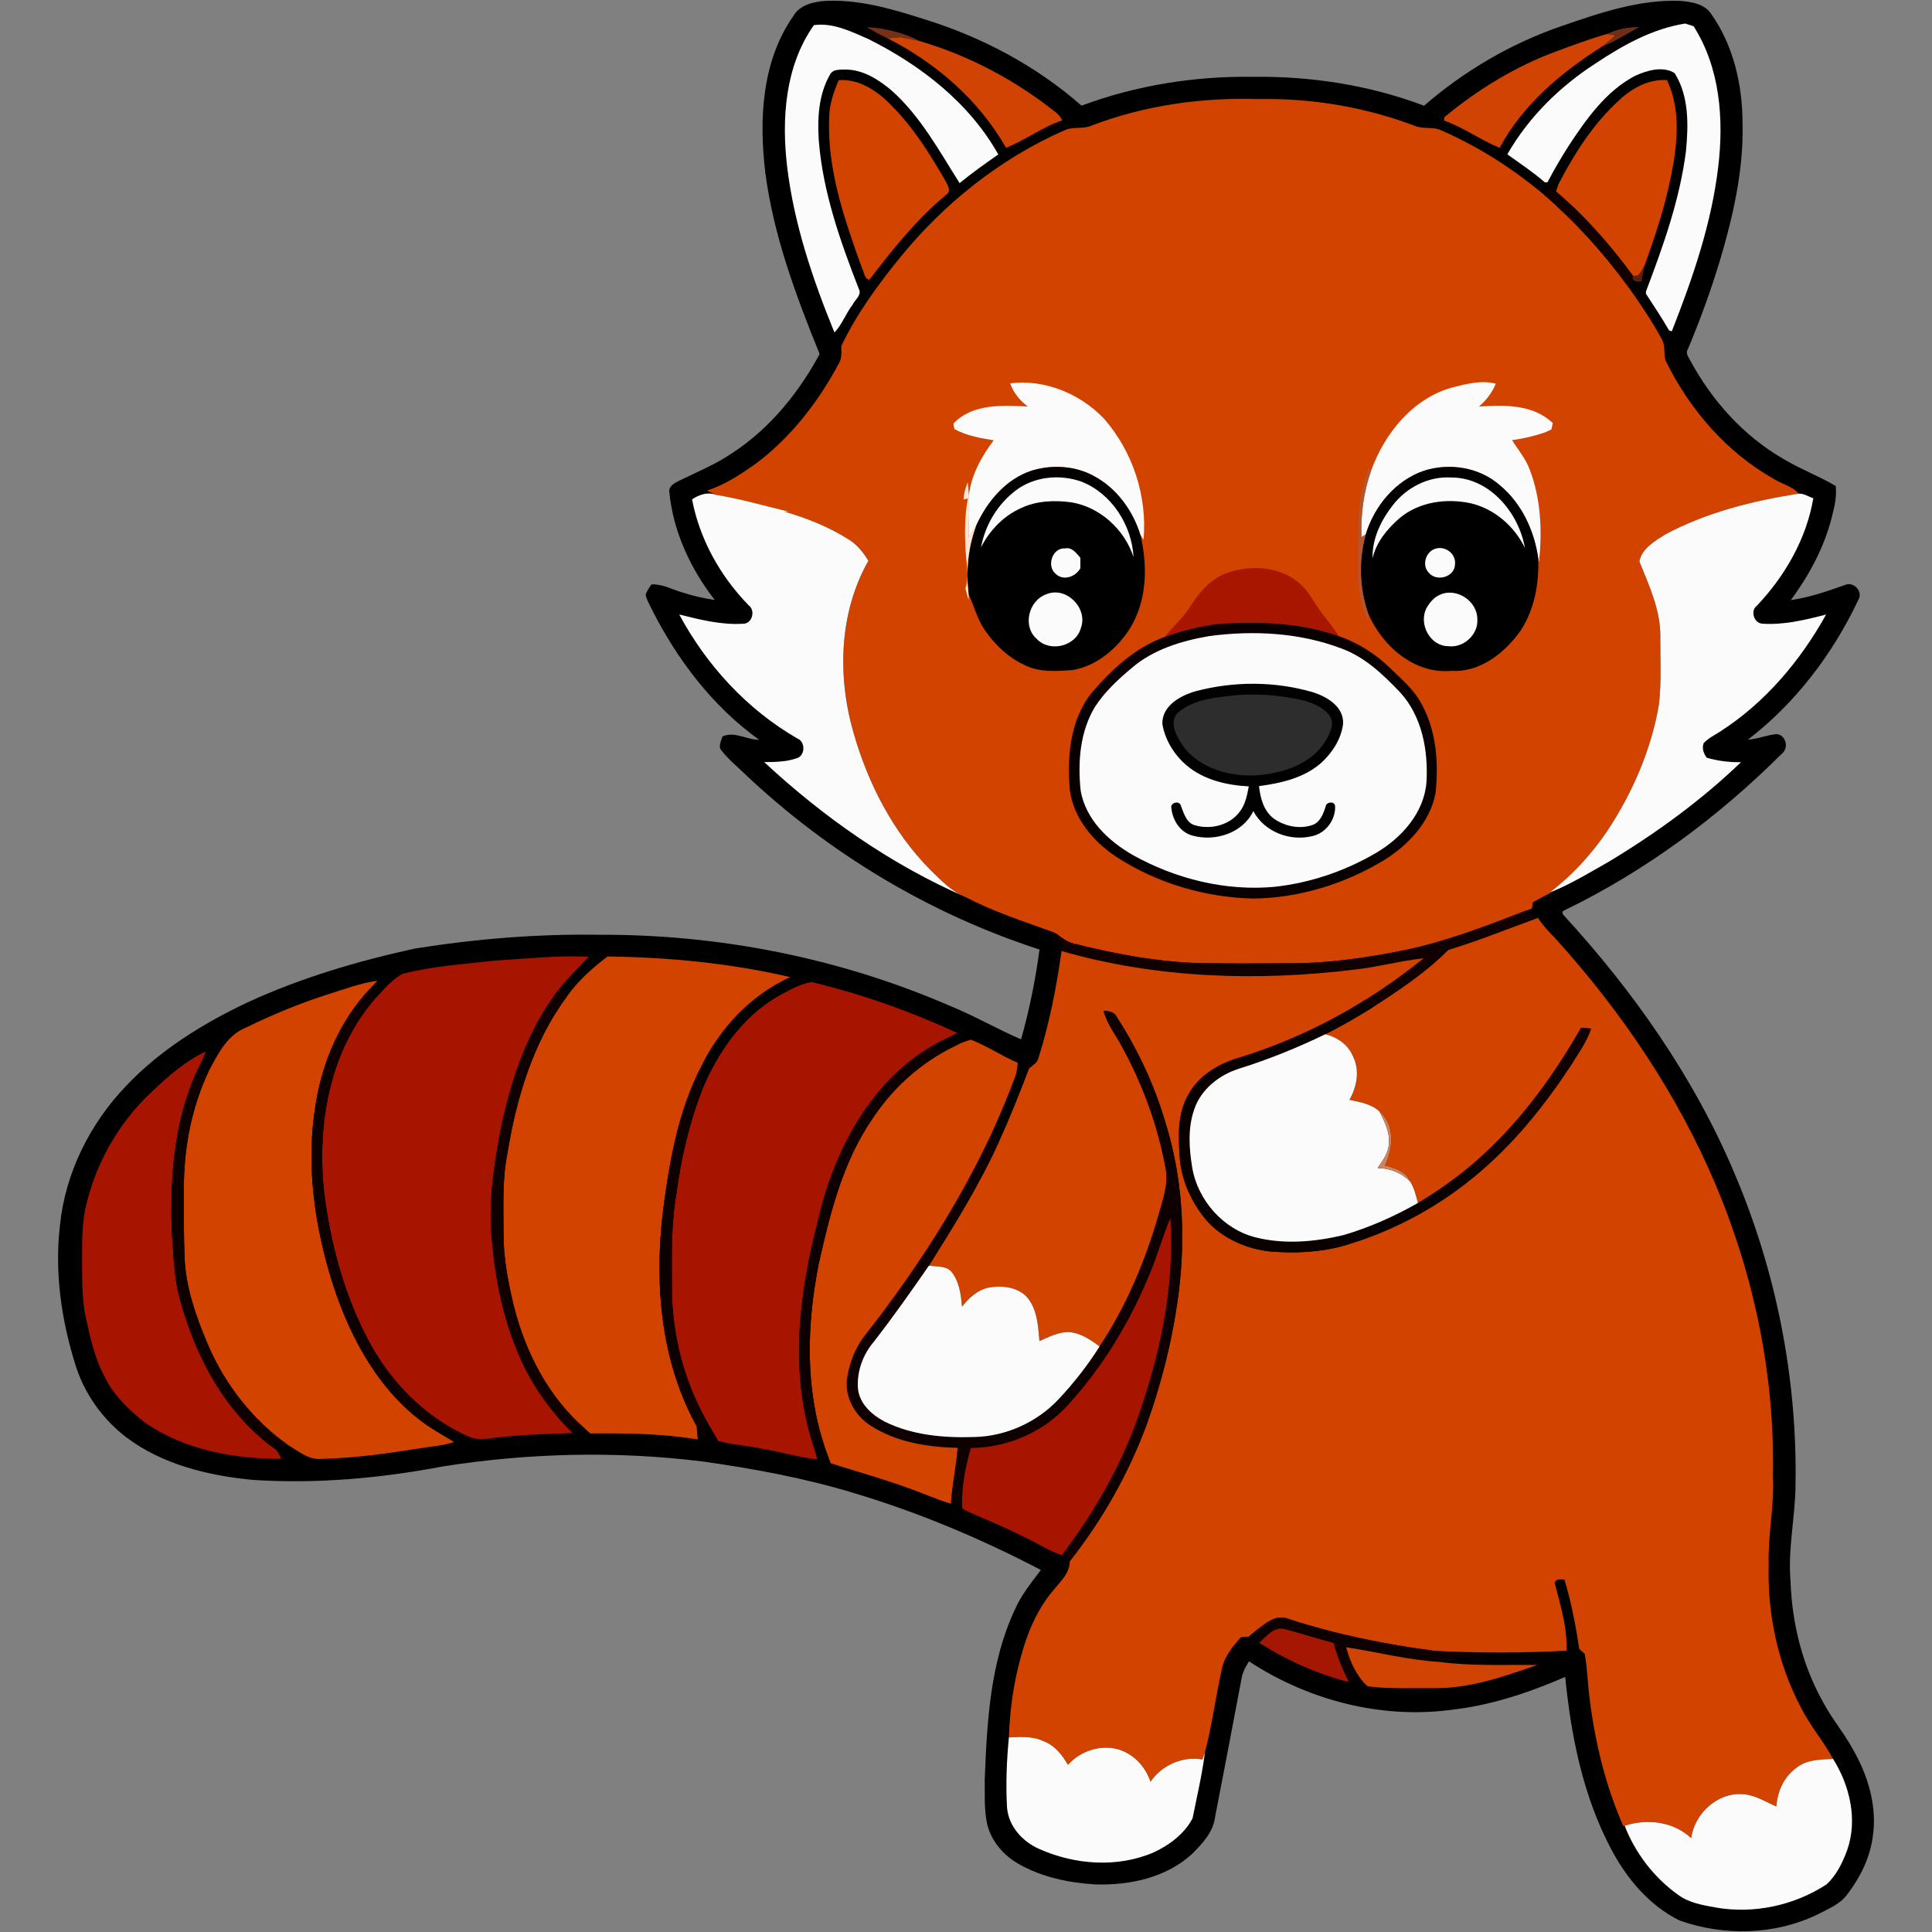 <?xml version="1.0" encoding="UTF-8"?>
<!DOCTYPE svg PUBLIC "-//W3C//DTD SVG 1.1//EN" "http://www.w3.org/Graphics/SVG/1.1/DTD/svg11.dtd">
<svg version="1.1" xmlns="http://www.w3.org/2000/svg" xmlns:xlink="http://www.w3.org/1999/xlink" x="0" y="0" width="500" height="500" viewBox="0, 0, 500, 500">
  <rect x="0" y="0" width="500" height="500" fill="#808080" stroke="none"/>
  <g id="Layer_1">
    <path d="M205.28,4.207 C206.948,1.227 210.578,0.443 213.716,0.228 C222.395,-0.171 230.86,2.311 239.04,4.921 C253.993,9.527 268.114,16.994 279.895,27.342 C294.037,22.079 309.162,19.669 324.238,19.882 C339.292,19.683 354.432,22.022 368.538,27.363 C379.028,18.278 391.237,11.132 404.387,6.661 C414.157,3.287 424.277,-0.143 434.746,0.221 C437.698,0.457 441.192,0.97 442.918,3.702 C448.659,11.86 450.948,22.022 450.97,31.884 C451.269,43.986 448.531,55.925 445.107,67.456 C442.754,75.222 439.973,82.86 436.835,90.347 C436.093,91.395 437.042,92.459 437.484,93.393 C443.061,103.662 451.134,112.704 461.282,118.616 C465.717,121.319 470.617,123.137 475.088,125.783 C475.309,128.037 474.974,130.29 474.403,132.465 C472.556,140.802 468.506,148.49 463.449,155.314 C468.306,154.616 472.948,153.004 477.548,151.363 C479.745,150.437 482.184,153.104 480.978,155.165 C474.346,169.206 464.718,181.936 452.361,191.421 C454.913,191.271 457.295,190.172 459.848,189.987 C462.323,190.308 463.008,193.724 461.04,195.151 C444.686,211.453 425.846,225.395 405.051,235.507 C404.316,235.764 404.167,236.185 404.594,236.769 C422.765,256.53 438.454,278.895 448.909,303.711 C459.685,329.049 465.133,356.654 464.684,384.174 C464.634,392.519 462.665,400.783 463.385,409.149 C463.749,420.009 466.43,430.879 471.75,440.398 C474.104,444.87 477.442,448.742 479.816,453.214 C483.61,459.975 485.885,467.904 484.622,475.677 C483.838,481.019 481.363,485.982 478.097,490.233 C476.236,492.829 473.134,494.005 470.41,495.445 C459.328,500.809 446.156,501.122 434.632,497 C426.879,493.17 421.068,486.261 417.06,478.73 C409.721,464.959 406.591,449.398 405.079,433.988 C395.616,438.088 385.71,441.396 375.42,442.524 C357.22,444.892 338.508,439.971 323.239,429.959 C322.327,431.398 321.513,432.932 321.264,434.651 C319.039,446.574 316.729,458.484 314.432,470.393 C313.933,474.216 311.145,477.153 308.535,479.764 C301.86,485.94 292.375,487.958 283.51,487.686 C276.685,487.273 269.747,485.861 263.756,482.46 C259.706,480.227 256.426,476.397 255.42,471.819 C254.664,468.089 254.893,464.267 254.849,460.488 C255.434,445.633 256.24,430.236 262.652,416.551 C264.306,412.771 266.916,409.576 269.376,406.303 C253.993,398.273 237.934,391.492 221.303,386.499 C208.417,382.549 195.131,380.103 181.803,378.227 C159.531,375.46 136.854,376.024 114.697,379.496 C98.465,382.585 81.878,384.082 65.369,382.991 C53.851,381.879 42.042,379.033 32.657,371.959 C26.609,367.309 21.959,360.863 19.635,353.589 C15.927,341.893 14.087,329.47 15.506,317.233 C16.84,303.661 23.25,290.825 32.643,281.026 C41.428,271.734 52.476,264.91 63.971,259.461 C77.806,253.072 92.51,248.735 107.373,245.484 C123.169,242.974 139.164,241.661 155.16,241.918 C186.168,241.797 217.21,247.923 245.685,260.246 C252.025,262.806 258.008,266.293 264.249,268.981 C266.395,261.358 267.986,253.577 269.02,245.734 C240.622,236.54 214.428,220.809 192.764,200.299 C190.724,198.331 188.507,196.512 186.752,194.281 C185.767,193.182 186.637,191.749 186.987,190.587 C190.147,189.167 193.234,191.485 196.458,191.449 C184.406,182.813 175.214,170.675 168.595,157.51 C168.04,156.356 167.383,155.243 167.09,153.995 C167.298,152.961 168.06,152.141 168.581,151.25 C171.369,151.092 173.837,152.505 176.44,153.275 C179.221,154.173 182.073,154.858 184.976,155.271 C178.715,147.213 174.208,137.572 173.224,127.345 C173.009,125.79 174.536,125.041 175.691,124.45 C180.441,122.125 185.376,120.106 189.74,117.09 C199.317,110.786 206.705,101.643 212.125,91.631 C205.957,76.456 200.159,60.909 198.048,44.572 C196.422,30.879 197.128,15.895 205.28,4.207 z" fill="#010000"/>
    <path d="M412.938,16.41 C419.998,11.71 427.65,7.424 436.137,6.09 C436.849,6.326 437.57,6.554 438.304,6.789 C445.143,17.529 446.163,30.829 444.672,43.195 C442.932,57.914 438.062,72.027 432.656,85.755 C432.471,85.684 432.1,85.54 431.922,85.47 C430.074,82.232 427.992,79.144 425.967,76.027 L425.981,75.414 C430.445,63.64 434.738,51.645 436.329,39.094 C436.963,32.333 437.149,24.91 433.405,18.941 C430.395,17.001 426.266,18.214 423.193,19.605 C415.776,23.476 410.749,30.515 406.242,37.326 C404.181,40.513 402.255,43.794 400.501,47.16 C400.337,47.174 400.002,47.196 399.831,47.21 C396.771,44.542 393.377,42.311 390.096,39.936 C395.602,30.323 403.668,22.393 412.938,16.41 z" fill="#FBFBFB"/>
    <path d="M210.635,6.504 C215.62,5.805 220.327,8.186 224.769,10.12 C238.283,16.88 250.863,26.607 258.358,39.972 C254.957,42.353 251.562,44.756 248.346,47.388 C243.055,39.037 238.226,30.08 230.731,23.412 C227.351,20.559 223.272,17.957 218.693,18 C217.303,18.064 215.506,17.85 214.785,19.347 C211.862,24.432 211.526,30.515 211.89,36.242 C212.931,49.605 217.431,62.379 222.266,74.78 C223.107,76.363 221.267,77.54 220.662,78.845 C218.9,81.12 217.938,83.972 215.955,86.055 C210.335,72.305 205.515,58.064 203.725,43.259 C202.241,30.75 203.147,17.115 210.635,6.504 z" fill="#FBFBFB"/>
    <path d="M224.298,7.024 C229.084,7.288 233.905,8.472 238.169,10.676 C236.436,10.291 234.703,9.941 232.971,9.606 C231.872,9.734 230.774,9.863 229.669,9.898 C227.8,9.092 226.067,8.016 224.298,7.024 z" fill="#763018"/>
    <path d="M415.911,8.8 C418.493,7.474 421.395,7.039 424.269,6.989 C421.104,8.665 418.116,10.74 414.735,11.966 C415.891,11.061 417.017,10.105 418.137,9.142 C417.58,9.056 416.468,8.886 415.911,8.8 z" fill="#6E2E17"/>
    <path d="M403.04,13.193 C407.29,11.624 411.54,10.012 415.911,8.8 C416.468,8.886 417.58,9.056 418.137,9.142 C417.017,10.105 415.891,11.061 414.735,11.966 C404.123,18.669 394.125,27.028 388.106,38.252 C383.157,36.249 378.785,32.983 373.722,31.2 C373.736,30.986 373.772,30.551 373.786,30.33 C382.53,23.099 392.357,17.073 403.04,13.193 z" fill="#D14302"/>
    <path d="M229.669,9.898 C230.774,9.863 231.872,9.734 232.971,9.606 C234.703,9.941 236.436,10.291 238.169,10.676 C251.02,14.462 263.029,20.91 273.484,29.274 C274.119,29.759 274.51,30.473 274.931,31.143 C269.761,32.854 265.39,36.27 260.355,38.246 C253.373,25.923 242.213,16.266 229.669,9.898 z" fill="#D14302"/>
    <path d="M214.6,30.444 C214.628,27.056 215.727,23.812 217.068,20.738 C222.366,20.375 227.03,23.526 230.567,27.156 C236.415,32.947 240.758,40.014 244.851,47.096 C245.336,48.044 246.17,49.535 244.973,50.319 C237.285,56.673 231.038,64.524 224.991,72.397 C223.7,72.213 223.692,70.537 223.151,69.603 C218.651,57.029 214.008,43.993 214.6,30.444 z" fill="#D24300"/>
    <path d="M419.314,25.68 C422.594,22.664 426.83,20.431 431.409,20.724 C435.081,28.39 434.104,37.298 432.499,45.37 C430.944,53.364 428.349,61.102 425.604,68.753 C424.883,69.902 424.37,71.763 422.658,71.449 C416.817,63.462 410.257,55.939 402.683,49.549 C402.818,49.121 403.104,48.258 403.239,47.831 C407.432,39.722 412.453,31.82 419.314,25.68 z" fill="#D24300"/>
    <path d="M282.64,32.441 C296.326,27.242 311.059,25.174 325.657,25.644 C339.477,25.352 353.363,27.719 366.292,32.619 C368.467,33.489 370.956,32.69 373.088,33.782 C382.658,37.96 391.544,43.652 399.545,50.355 C407.739,57.436 415.041,65.494 421.403,74.252 C424.419,78.524 427.4,82.852 429.896,87.46 C431.03,89.17 430.589,91.282 430.994,93.193 C437.192,105.943 446.927,117.226 459.413,124.143 C461.431,125.363 463.92,125.897 465.51,127.751 C453.551,129.613 441.571,132.601 430.859,138.37 C428.214,140.046 424.883,142.008 424.263,145.287 C426.744,151.471 429.703,157.732 429.689,164.556 C429.639,170.49 430.039,176.466 429.318,182.378 C427.322,194.059 422.494,205.155 415.983,215.018 C411.918,221.023 406.969,226.443 401.214,230.864 L402.105,230.572 C400.337,231.613 398.483,232.497 396.693,233.495 C396.636,233.902 396.508,234.722 396.45,235.129 C396.087,235.257 395.352,235.514 394.989,235.642 C384.085,239.885 373.088,244.114 361.549,246.289 C352.321,248.072 342.951,249.348 333.537,249.306 C326.142,249.334 318.754,249.392 311.365,249.278 C300.07,249.049 288.888,246.967 277.955,244.214 C276.186,243.844 274.782,242.695 273.391,241.639 C273.056,241.49 272.393,241.198 272.065,241.055 C264.556,238.345 256.911,235.849 249.822,232.134 C246.206,230.693 243.518,227.798 240.786,225.145 C231.152,215.411 224.705,202.888 220.94,189.801 C216.683,175.161 217.089,158.616 224.741,145.137 C223.407,142.92 221.738,140.852 219.492,139.511 C214.408,136.316 208.766,134.077 203.019,132.401 C203.425,132.409 203.839,132.429 204.252,132.444 C197.92,130.904 191.644,129.1 185.204,128.037 C184.434,127.716 183.707,127.316 182.973,126.945 C187.415,125.526 191.366,122.966 195.153,120.314 C204.374,113.56 211.534,104.368 216.925,94.363 C217.923,92.943 217.745,91.175 217.731,89.541 C221.674,81.305 227.087,73.846 232.828,66.771 C244.245,52.715 258.793,41.07 275.41,33.746 C277.685,32.648 280.351,33.539 282.64,32.441 z" fill="#D24300"/>
    <path d="M399.545,50.355 C400.658,49.356 401.848,48.429 403.239,47.831 C403.104,48.258 402.818,49.121 402.683,49.549 C410.256,55.939 416.817,63.462 422.658,71.449 L422.501,71.848 C422.152,72.662 421.766,73.453 421.403,74.252 C415.041,65.494 407.739,57.436 399.545,50.355 z" fill="#110000"/>
    <path d="M422.658,71.449 C424.369,71.763 424.883,69.902 425.604,68.753 C425.332,70.108 425.069,71.471 424.819,72.84 C423.87,72.84 422.665,73.147 422.501,71.848 L422.658,71.449 z" fill="#57200F"/>
    <path d="M261.439,99.218 C270.296,98.064 279.503,101.879 285.636,108.268 C293.137,116.762 296.953,128.372 295.947,139.661 L295.106,138.356 C293.131,132.052 288.93,126.268 283.019,123.159 C278.19,120.527 272.3,120.214 267.087,121.776 C260.383,123.929 255.527,129.727 252.668,135.953 C252.047,137.043 251.363,138.092 250.685,139.148 C250.728,135.496 250.906,131.845 250.749,128.194 C251.363,122.902 254.001,118.138 257.168,113.952 C253.694,113.361 250.114,112.776 246.998,111.036 C246.934,110.679 246.813,109.966 246.755,109.603 C251.718,104.403 259.428,104.895 266.01,105.202 C263.949,103.683 262.281,101.658 261.439,99.218 z" fill="#FBFBFB"/>
    <path d="M375.492,100.367 C379.235,99.426 383.257,98.292 387.094,99.298 C386.188,101.622 384.634,103.583 382.766,105.209 C389.319,104.782 396.757,104.603 401.856,109.495 C401.77,109.902 401.606,110.715 401.521,111.121 C401.092,111.321 400.23,111.72 399.802,111.92 C397.042,112.847 394.203,113.524 391.323,113.91 C392.863,116.412 394.846,118.666 395.858,121.461 C398.811,129.057 399.132,137.414 398.304,145.438 C398.254,145.187 398.148,144.702 398.09,144.453 C397.049,137.272 393.818,130.29 388.164,125.598 C382.915,120.941 375.163,119.715 368.559,121.818 C361.185,124.314 355.687,130.96 353.462,138.284 L352.343,139.012 C352.136,133.136 352.906,127.217 354.889,121.676 C358.362,112.169 365.478,103.327 375.492,100.367 z" fill="#FBFBFB"/>
    <path d="M267.087,121.776 C272.3,120.214 278.19,120.527 283.019,123.159 C288.93,126.268 293.131,132.052 295.106,138.356 C297.074,146.414 296.867,155.528 292.361,162.745 C288.994,167.929 283.824,172.344 277.599,173.407 C273.462,173.728 269.034,174.027 265.197,172.137 C261.025,170.219 257.573,166.953 254.971,163.209 C252.917,160.363 252.139,156.897 250.67,153.76 C249.964,147.748 250.513,141.637 252.668,135.953 C255.527,129.727 260.383,123.929 267.087,121.776 z" fill="#000000"/>
    <path d="M368.559,121.818 C375.163,119.715 382.915,120.941 388.164,125.598 C393.818,130.29 397.049,137.272 398.09,144.453 C398.326,150.928 397.156,157.668 393.562,163.159 C389.454,168.957 383.079,174.07 375.584,173.621 C365.921,174.491 357.556,167.039 354.011,158.595 C351.808,152.056 351.601,144.924 353.462,138.284 C355.687,130.96 361.185,124.315 368.559,121.818 z" fill="#000000"/>
    <path d="M354.105,121.369 L354.889,121.676 C352.906,127.217 352.136,133.136 352.343,139.012 L353.462,138.284 C351.601,144.924 351.808,152.056 354.011,158.595 C354.004,159.051 353.983,159.964 353.976,160.421 C350.325,153.032 351.85,144.638 351.594,136.73 C351.437,131.509 352.285,126.268 354.105,121.369 z" fill="#B15631"/>
    <path d="M262.987,126.846 C267.771,123.281 274.354,122.674 279.902,124.656 C287.718,127.737 292.91,135.917 293.359,144.175 C291.02,137.043 284.723,131.232 277.25,129.998 C272.87,129.413 268.214,129.585 264.17,131.531 C259.67,133.542 256.098,137.286 253.894,141.651 C254.943,135.824 258.244,130.405 262.987,126.846 z" fill="#FBFBFB"/>
    <path d="M360.401,130.825 C363.924,126.204 369.657,123.209 375.534,123.58 C385.425,123.508 393.049,132.637 394.646,141.8 C391.922,136.188 386.773,131.695 380.647,130.254 C374.336,128.885 367.254,129.855 362.198,134.105 C359.032,136.865 356.158,140.31 355.224,144.503 C355.059,139.483 357.378,134.712 360.401,130.825 z" fill="#FBFBFB"/>
    <path d="M249.365,129.292 C249.415,127.723 249.872,126.233 250.449,124.792 C250.578,125.919 250.656,127.06 250.749,128.194 C250.906,131.845 250.728,135.496 250.685,139.148 C251.363,138.092 252.047,137.043 252.668,135.953 C250.513,141.637 249.964,147.748 250.67,153.76 C250.67,154.145 250.678,154.901 250.678,155.279 C250.379,154.266 250.072,153.267 249.858,152.241 C250.884,149.274 250.128,146.137 249.936,143.105 C249.651,138.406 249.593,133.656 250.478,129.014 L249.365,129.292 z" fill="#FFE7D4"/>
    <path d="M430.859,138.37 C441.571,132.601 453.551,129.613 465.51,127.751 C466.858,127.68 468.042,128.55 469.29,128.95 C467.493,139.454 461.98,149.032 454.72,156.719 C452.916,158.031 453.879,161.19 456.019,161.405 C461.645,161.797 467.193,160.435 472.599,159.037 C465.967,170.989 456.86,181.779 445.315,189.232 C443.824,190.222 442.155,190.992 440.914,192.305 C440.394,193.653 440.886,195.022 441.727,196.113 C444.602,196.933 447.575,197.304 450.571,197.254 C440.237,207.181 428.563,215.66 416.304,223.041 C411.647,225.686 407.04,228.476 402.105,230.572 L401.214,230.864 C406.969,226.443 411.918,221.023 415.983,215.018 C422.494,205.155 427.322,194.059 429.318,182.378 C430.039,176.466 429.639,170.49 429.689,164.557 C429.703,157.732 426.744,151.471 424.263,145.287 C424.883,142.008 428.214,140.046 430.859,138.37 z" fill="#FBFBFB"/>
    <path d="M179.1,129.228 C180.911,128.037 183.043,127.252 185.204,128.037 C191.644,129.1 197.92,130.904 204.252,132.444 C203.839,132.429 203.425,132.409 203.019,132.401 C208.766,134.077 214.408,136.316 219.492,139.511 C221.738,140.852 223.407,142.92 224.741,145.137 C217.089,158.616 216.683,175.161 220.94,189.801 C224.705,202.888 231.152,215.411 240.786,225.145 C243.518,227.798 246.206,230.693 249.822,232.134 C230.617,223.762 213.109,211.495 197.777,197.233 C200.736,197.19 203.803,197.197 206.599,196.077 C208.431,195.101 208.346,191.877 206.349,191.121 C193.363,183.633 182.851,172.194 175.791,159.03 C181.183,160.37 186.681,161.775 192.293,161.426 C194.661,161.469 195.602,157.996 193.748,156.655 C186.417,149.11 181.075,139.604 179.1,129.228 z" fill="#FBFBFB"/>
    <path d="M273.199,148.497 C270.766,146.458 272.364,141.686 275.652,141.928 C277.47,141.543 278.547,143.191 279.595,144.347 C279.595,145.017 279.595,146.372 279.595,147.049 C278.383,149.282 275.174,150.437 273.199,148.497 z" fill="#FBFBFB"/>
    <path d="M370.906,142.235 C373.523,140.895 376.853,143.041 376.561,145.993 C376.54,149.374 371.74,150.679 369.736,148.19 C368.06,146.408 368.809,143.333 370.906,142.235 z" fill="#FBFBFB"/>
    <path d="M317.356,148.34 C323.382,146.137 330.834,146.472 335.955,150.665 C338.686,152.79 340.091,156.049 342.137,158.751 C343.614,160.691 345.218,162.545 346.48,164.635 C336.525,161.134 325.849,160.749 315.416,161.461 C310.645,162.018 305.953,163.216 301.431,164.828 C303.578,162.146 306.224,159.879 308.05,156.941 C310.31,153.325 313.255,149.88 317.356,148.34 z" fill="#A81600"/>
    <path d="M270.802,153.788 C275.915,151.641 281.592,157.368 279.759,162.445 C278.533,167.217 271.794,168.949 268.378,165.412 C264.526,162.16 266.167,155.407 270.802,153.788 z" fill="#FBFBFB"/>
    <path d="M372.746,153.881 C377.017,151.998 382.359,155.606 382.331,160.228 C382.644,164.235 378.721,167.766 374.785,167.231 C370.1,167.209 367.133,161.555 369.116,157.482 C369.95,155.977 371.12,154.551 372.746,153.881 z" fill="#FBFBFB"/>
    <path d="M315.416,161.461 C325.849,160.749 336.525,161.134 346.48,164.635 C351.365,166.311 355.823,169.121 359.545,172.694 C362.576,175.646 365.943,178.42 367.925,182.242 C371.754,189.202 372.339,197.432 371.526,205.191 C370.128,212.736 364.473,218.713 358.14,222.642 C347.957,228.775 336.183,232.433 324.266,232.547 C311.836,232.234 299.413,228.582 288.973,221.8 C282.969,217.835 277.827,211.788 276.864,204.449 C276.144,195.77 276.914,186.215 282.612,179.198 C287.775,173.171 293.858,167.573 301.431,164.828 C305.953,163.216 310.645,162.018 315.416,161.461 z" fill="#080000"/>
    <path d="M312.956,164.614 C324.373,163.095 336.326,163.708 347.172,167.83 C353.213,170.034 357.976,174.584 362.327,179.154 C368.039,185.373 369.651,194.245 369.172,202.431 C368.545,210.376 362.768,216.787 356.179,220.702 C348.17,225.401 339.171,228.482 329.928,229.502 C317.206,230.685 304.277,227.484 293.173,221.28 C286.827,217.657 280.922,212.038 279.659,204.535 C278.911,197.197 279.481,189.316 283.411,182.884 C285.899,179.048 289.287,175.903 292.767,172.978 C298.379,168.087 305.753,165.855 312.956,164.614 z" fill="#FBFBFB"/>
    <path d="M309.369,178.905 C319.289,176.266 329.964,176.273 339.827,179.162 C343.5,180.338 347.893,182.962 347.579,187.406 C347.101,191.228 344.855,194.708 342.073,197.304 C337.637,201.312 331.59,202.681 325.828,203.444 C326.17,206.51 327.026,209.841 329.601,211.809 C332.403,213.813 336.233,214.654 339.535,213.549 C341.638,212.886 342.423,210.703 343.051,208.814 C343.136,207.459 345.596,207.188 345.532,208.807 C345.582,212.201 343.171,215.503 339.841,216.331 C334.001,217.878 327.233,215.361 324.359,209.905 C321.642,215.638 314.411,217.885 308.585,216.245 C305.233,215.339 303.243,211.895 303.107,208.593 C303.636,207.452 305.396,207.295 305.675,208.693 C306.438,210.597 307.051,213.036 309.341,213.599 C313.284,214.754 318.112,213.585 320.701,210.248 C322.277,208.358 322.734,205.862 323.189,203.515 C317.499,203.23 311.551,201.847 307.101,198.095 C303.899,195.379 301.531,191.541 300.818,187.384 C300.676,182.685 305.44,180.039 309.369,178.905 z" fill="#010101"/>
    <path d="M320.223,179.889 C325.943,179.454 331.712,179.975 337.296,181.28 C339.998,182 342.929,183.205 344.42,185.73 C345.368,188.033 343.849,190.415 342.68,192.341 C338.771,198.053 331.555,200.25 324.959,200.663 C317.456,201.048 308.87,198.36 305.126,191.371 C303.863,189.331 302.844,186.314 304.897,184.411 C309.084,180.795 314.975,180.488 320.223,179.889 z" fill="#2D2D2D"/>
    <path d="M361.549,246.289 C373.088,244.114 384.085,239.885 394.988,235.642 C395.993,236.27 397.013,236.919 398.019,237.568 C390.303,240.342 382.701,243.473 374.835,245.84 C368.966,251.759 361.934,256.387 354.967,260.895 C354.439,260.174 353.897,259.447 353.377,258.734 C358.611,255.467 363.624,251.859 368.445,248.015 C362.462,248.621 356.636,250.262 350.653,250.918 C325.364,254.02 299.314,253.207 274.725,246.125 L274.225,245.983 C274.482,245.69 274.989,245.113 275.245,244.82 C274.083,243.644 273.013,242.395 272.065,241.055 C272.393,241.198 273.056,241.49 273.391,241.639 C274.782,242.695 276.186,243.844 277.955,244.214 C288.888,246.967 300.07,249.049 311.365,249.278 C318.753,249.392 326.142,249.334 333.537,249.306 C342.95,249.348 352.321,248.073 361.549,246.289 z" fill="#100000"/>
    <path d="M374.835,245.84 C382.701,243.473 390.303,240.342 398.019,237.568 C399.346,239.55 400.978,241.29 402.648,242.994 C419.727,261.9 434.218,283.323 444.117,306.856 C454.079,330.554 459.349,356.298 458.835,382.035 C459.228,389.673 457.502,397.197 457.73,404.834 C457.352,417.592 460.076,430.5 466.039,441.817 C468.384,446.553 471.9,450.56 474.396,455.203 C471.088,455.367 467.422,455.367 464.754,457.628 C461.631,459.945 459.962,463.697 459.727,467.519 C456.939,466.335 454.271,464.559 451.176,464.346 C444.587,463.733 438.533,469.316 437.677,475.713 C433.105,471.406 426.281,470.586 420.461,472.504 L420.112,472.583 C415.534,462.22 412.838,451.103 411.433,439.885 C410.877,435.927 410.842,431.919 410.114,427.997 C409.637,427.576 409.172,427.169 408.717,426.77 C407.797,420.695 406.655,414.654 404.858,408.771 C403.924,408.835 402.654,408.421 402.377,409.684 C403.796,415.431 405.671,421.194 405.4,427.199 C393.961,427.818 382.473,427.812 371.034,427.219 C358.298,425.515 345.632,422.962 333.409,418.955 C330.2,417.664 327.433,420.202 325.058,421.992 C324.402,422.506 323.753,423.034 323.125,423.575 C322.634,423.611 321.656,423.675 321.164,423.711 C319.153,425.922 317.17,428.332 316.358,431.278 C314.668,438.666 313.74,446.225 311.83,453.556 C311.601,454.14 311.387,454.74 311.187,455.353 C306.003,454.44 300.704,456.815 297.745,461.115 C296.504,457.379 293.652,454.19 289.9,452.893 C285.144,451.288 279.667,453.05 276.372,456.744 C274.917,454.205 273.013,451.745 270.189,450.675 C267.358,449.27 264.156,449.484 261.097,449.64 C261.375,440.997 262.815,432.326 265.639,424.139 C267.258,419.475 269.597,415.004 272.849,411.26 C274.61,409.135 276.864,407.024 276.857,404.042 C285.279,393.36 292.083,381.365 296.783,368.592 C300.826,357.297 303.7,345.551 305.154,333.627 C306.837,319.236 305.981,304.417 301.617,290.554 C298.815,280.863 294.458,271.649 289.002,263.176 C288.381,261.815 286.905,261.686 285.593,261.579 C286.492,265.081 288.838,267.897 290.471,271.056 C295.791,280.769 299.627,291.324 301.638,302.22 C302.473,306.343 300.968,310.386 299.884,314.309 C296.404,326.325 291.526,338.027 284.573,348.468 C282.185,346.685 279.567,344.895 276.486,344.738 C273.819,344.745 271.387,346.015 269.012,347.063 C268.67,343.283 268.477,339.14 266.06,336.024 C263.6,333.014 259.299,332.572 255.713,333.256 C252.888,333.906 250.714,335.96 248.974,338.156 C248.695,334.946 248.246,331.474 246.071,328.935 C244.58,327.523 242.277,327.851 240.409,327.544 C246.998,317.033 253.608,306.45 258.693,295.104 C261.496,289.013 263.927,282.759 266.338,276.505 C267.222,275.75 268.385,275.121 268.72,273.916 C271.587,264.866 273.398,255.517 274.725,246.125 C299.314,253.207 325.364,254.02 350.653,250.918 C356.636,250.262 362.462,248.621 368.445,248.015 C363.624,251.859 358.611,255.467 353.377,258.734 C343.093,265.202 331.94,270.286 320.323,273.845 C315.109,275.421 310.068,278.502 307.479,283.444 C304.712,288.243 304.955,293.976 305.29,299.318 C305.646,304.831 307.893,310.115 311.18,314.515 C315.238,319.949 321.842,323.073 328.481,323.858 C334.785,324.399 341.203,324.143 347.336,322.509 C360.665,318.702 373.117,311.948 383.55,302.813 C392.485,295.097 399.895,285.776 406.392,275.956 C408.346,272.797 410.585,269.751 411.776,266.201 C410.906,266.121 410.042,266.057 409.18,266.001 C401.678,279.101 392.614,291.474 381.068,301.315 C376.661,305.038 371.947,308.404 366.969,311.328 C366.462,309.43 365.999,307.484 364.973,305.794 C363.831,303.12 360.972,302.264 358.404,301.615 C360.537,297.257 361.078,291.188 357.064,287.723 C354.975,285.676 351.964,285.241 349.24,284.628 C351.166,281.248 351.964,277.019 350.168,273.41 C348.934,270.394 346.089,268.39 342.972,267.669 C347.08,265.616 351.052,263.298 354.967,260.895 C361.934,256.387 368.966,251.759 374.835,245.84 z" fill="#D24300"/>
    <path d="M128.075,248.6 C136.162,248.115 144.234,247.209 152.35,247.608 C149.854,250.326 147.166,252.872 144.855,255.752 C136.611,266.307 132.247,279.308 129.587,292.28 C128.04,300.46 126.699,308.782 127.04,317.139 C127.747,329.933 130.221,342.827 135.998,354.359 C138.922,360.092 142.766,365.333 147.272,369.927 C147.487,370.162 147.922,370.639 148.136,370.875 C140.491,371.117 132.825,371.41 125.236,372.444 C123.376,372.693 121.6,371.944 119.945,371.196 C109.683,366.267 101.432,357.846 95.92,347.955 C89.287,335.81 85.572,322.246 83.889,308.56 C81.999,291.118 85.201,272.12 97.018,258.534 C99.193,256.187 101.318,253.628 104.128,252.038 C111.951,250.026 120.073,249.513 128.075,248.6 z" fill="#A71400"/>
    <path d="M146.845,257.714 C149.676,253.734 153.356,250.468 157.235,247.538 C173.103,247.737 189.02,249.27 204.502,252.872 C194.097,257.607 185.989,266.4 181.139,276.648 C175.264,288.35 173.095,301.458 171.462,314.33 C169.379,332.857 171.099,352.511 180.277,369.071 C180.391,370.218 180.483,371.374 180.576,372.537 C171.412,370.989 162.041,370.896 152.764,370.967 C152.272,370.532 151.787,370.097 151.309,369.669 C141.881,361.468 135.962,349.901 132.953,337.906 C131.491,331.809 130.293,325.598 130.314,319.308 C130.329,312.483 129.95,305.587 131.249,298.847 C133.616,284.314 137.909,269.645 146.845,257.714 z" fill="#D24300"/>
    <path d="M84.759,257.364 C89.024,256.038 93.231,254.412 97.674,253.806 C97.054,254.469 96.433,255.125 95.819,255.802 C88.046,263.976 83.418,274.78 81.678,285.847 C79.097,301.458 81.393,317.504 86.186,332.465 C90.778,346.685 98.465,360.691 111.088,369.263 C113.156,370.668 115.374,371.845 117.477,373.192 C115.146,373.976 112.692,374.262 110.267,374.576 C101.282,375.995 92.247,377.371 83.133,377.556 C79.782,377.892 77.157,375.446 74.44,373.906 C65.312,367.395 58.209,358.266 53.801,347.983 C50.714,340.666 47.961,333 47.754,324.977 C47.54,319.514 47.583,314.044 47.59,308.575 C47.441,297.871 49.395,287.031 53.965,277.311 C56.29,273.004 58.658,267.983 63.479,266.015 C70.361,262.649 77.457,259.703 84.759,257.364 z" fill="#D24300"/>
    <path d="M201.265,257.885 C204.039,256.373 206.863,254.69 210.014,254.148 C222.979,257.257 235.623,261.729 247.739,267.313 C245.714,268.361 243.66,269.324 241.678,270.436 C225.012,279.964 215.62,298.334 211.54,316.498 C206.685,335.303 204.324,355.67 210.592,374.433 C210.913,375.503 211.219,376.58 211.519,377.664 C206.677,377.179 202.013,375.71 197.22,374.932 C193.476,374.091 189.612,373.956 185.911,372.936 C185.09,371.502 184.242,370.105 183.408,368.692 C177.089,357.874 173.815,345.315 173.887,332.8 C173.837,324.728 173.68,316.598 175.106,308.618 C176.298,299.511 178.437,290.518 181.767,281.946 C185.803,272.326 192.087,263.212 201.265,257.885 z" fill="#A71400"/>
    <path d="M81.678,285.847 C83.418,274.78 88.046,263.976 95.819,255.802 C96.219,256.708 96.619,257.621 97.018,258.534 C85.201,272.12 81.999,291.118 83.889,308.56 C85.572,322.246 89.287,335.81 95.92,347.955 C101.432,357.846 109.683,366.267 119.945,371.196 C116.964,371.681 114.96,368.971 112.364,368.079 C112.043,368.379 111.409,368.971 111.088,369.263 C98.465,360.691 90.778,346.685 86.186,332.465 C81.393,317.504 79.097,301.458 81.678,285.847 z" fill="#0E0000"/>
    <path d="M129.587,292.28 C132.247,279.308 136.611,266.307 144.855,255.752 C145.511,256.402 146.174,257.057 146.845,257.714 C137.909,269.645 133.616,284.314 131.249,298.847 C129.95,305.587 130.329,312.483 130.314,319.308 C130.293,325.598 131.491,331.809 132.953,337.906 C135.962,349.901 141.881,361.468 151.309,369.669 C149.961,369.434 148.421,368.764 147.272,369.927 C142.766,365.333 138.922,360.092 135.998,354.359 C130.221,342.827 127.747,329.933 127.04,317.139 C126.699,308.782 128.04,300.46 129.587,292.28 z" fill="#100000"/>
    <path d="M320.323,273.845 C331.94,270.286 343.093,265.202 353.377,258.734 C353.897,259.447 354.44,260.174 354.967,260.895 C351.052,263.298 347.08,265.616 342.972,267.669 C335.755,271.164 328.317,274.173 320.665,276.57 C315.559,278.174 310.866,281.847 309.09,287.031 C307.372,291.88 307.721,297.207 308.549,302.206 C310.01,310.686 316.6,318.153 325.015,320.249 C332.411,322.096 340.255,321.404 347.607,319.664 C354.368,317.703 360.85,314.8 366.969,311.328 C371.947,308.404 376.661,305.038 381.068,301.315 C381.888,301.807 382.716,302.314 383.55,302.813 C373.117,311.948 360.665,318.702 347.336,322.509 C341.203,324.143 334.785,324.399 328.481,323.858 C321.842,323.073 315.238,319.949 311.18,314.515 C307.893,310.115 305.646,304.831 305.29,299.318 C304.955,293.977 304.712,288.243 307.479,283.444 C310.068,278.502 315.11,275.421 320.323,273.845 z" fill="#090000"/>
    <path d="M285.593,261.579 C286.905,261.686 288.381,261.815 289.002,263.176 C294.458,271.649 298.815,280.863 301.617,290.554 C305.981,304.417 306.837,319.236 305.154,333.627 C303.7,345.551 300.826,357.297 296.782,368.592 C292.083,381.365 285.279,393.36 276.857,404.042 C276.18,403.508 275.502,402.987 274.825,402.474 C282.812,391.833 289.672,380.274 294.165,367.708 C300.155,350.957 304.056,333.106 302.901,315.235 C300.89,319.921 299.571,324.863 297.595,329.562 C292.524,341.95 285.493,353.617 276.464,363.529 C270.132,370.618 260.733,374.654 251.263,374.733 C249.786,379.718 248.866,384.902 248.974,390.115 C248.489,389.474 248.004,388.831 247.525,388.204 C247.04,388.51 246.556,388.831 246.078,389.159 C246.384,384.303 247.433,379.54 247.839,374.697 C240.073,374.525 231.986,373.256 225.347,368.971 C221.389,366.475 218.679,361.811 219.178,357.069 C219.742,352.832 221.325,348.682 224.027,345.351 C236.793,329.049 248.168,311.577 256.875,292.757 C257.032,293.136 257.346,293.892 257.502,294.269 C257.773,294.362 258.308,294.562 258.579,294.654 L258.693,295.104 C253.608,306.45 246.998,317.033 240.409,327.544 C235.766,334.248 231.066,340.923 226.053,347.355 C223.307,350.614 221.746,354.936 222.024,359.201 C222.323,363.258 225.661,366.211 229.056,367.965 C236.194,371.474 244.352,372.158 252.203,371.901 C260.291,371.702 268.2,368.157 273.783,362.317 C277.805,358.053 281.443,353.417 284.573,348.468 C291.526,338.027 296.404,326.325 299.884,314.309 C300.968,310.386 302.473,306.343 301.638,302.22 C299.627,291.324 295.791,280.769 290.471,271.056 C288.838,267.897 286.492,265.081 285.593,261.579 z" fill="#0E0000"/>
    <path d="M409.18,266.001 C410.042,266.057 410.906,266.121 411.776,266.201 C410.585,269.751 408.346,272.797 406.392,275.956 C399.895,285.776 392.485,295.097 383.55,302.813 C382.716,302.314 381.888,301.807 381.068,301.315 C392.614,291.474 401.678,279.101 409.18,266.001 z" fill="#100000"/>
    <path d="M320.665,276.57 C328.317,274.173 335.755,271.164 342.972,267.669 C346.089,268.39 348.934,270.394 350.168,273.41 C351.964,277.019 351.166,281.248 349.24,284.628 C351.964,285.241 354.974,285.676 357.063,287.723 C358.418,290.404 359.845,293.335 359.417,296.43 C359.168,298.655 357.755,300.488 356.528,302.278 C359.709,302.328 362.733,303.519 364.973,305.794 C365.999,307.484 366.462,309.43 366.969,311.328 C360.85,314.8 354.368,317.703 347.607,319.664 C340.255,321.404 332.411,322.096 325.015,320.249 C316.6,318.153 310.01,310.686 308.549,302.206 C307.721,297.207 307.372,291.88 309.09,287.031 C310.866,281.847 315.559,278.174 320.665,276.57 z" fill="#FBFBFB"/>
    <path d="M244.759,271.941 C246.898,270.907 248.98,269.616 251.305,269.074 C255.484,270.735 259.264,273.26 263.386,275.057 C263.265,276.263 263.171,277.496 262.722,278.637 C260.947,283.415 259,288.129 256.875,292.757 C248.168,311.577 236.793,329.049 224.027,345.351 C221.325,348.682 219.742,352.832 219.178,357.069 C218.679,361.811 221.389,366.475 225.347,368.971 C231.986,373.256 240.073,374.526 247.839,374.697 C247.433,379.54 246.384,384.303 246.078,389.159 C242.241,388.04 238.625,386.299 234.831,385.038 C228.307,382.641 221.596,380.809 214.978,378.698 C214.464,377.229 213.901,375.788 213.395,374.326 C208.289,359.137 208.809,342.585 211.897,327.031 C214.835,313.966 218.137,300.538 225.889,289.378 C230.66,282.16 237.15,276.077 244.759,271.941 z" fill="#D24300"/>
    <path d="M211.54,316.498 C215.62,298.334 225.012,279.964 241.678,270.436 C241.742,270.785 241.885,271.477 241.956,271.827 C242.89,271.863 243.817,271.891 244.759,271.941 C237.15,276.077 230.66,282.16 225.889,289.378 C218.137,300.538 214.835,313.966 211.897,327.031 C208.809,342.585 208.289,359.137 213.395,374.326 C211.933,373.685 211.612,372.108 211.07,370.789 C210.92,372.001 210.756,373.214 210.592,374.433 C204.324,355.67 206.685,335.303 211.54,316.498 z" fill="#0E0000"/>
    <path d="M39.282,282.539 C43.49,278.552 47.961,274.594 53.246,272.12 C52.49,274.202 51.462,276.177 50.507,278.181 C45.008,290.832 44.024,304.938 44.452,318.573 C44.873,324.036 44.944,329.562 46.214,334.926 C50.107,350.108 57.717,364.998 70.518,374.533 C71.637,375.232 72.386,376.266 72.721,377.556 C60.448,377.592 47.64,375.211 37.393,368.093 C33.306,364.806 29.348,361.062 27.052,356.263 C24.456,351.449 23.322,346.057 22.167,340.766 C21.147,336.059 21.311,331.21 21.225,326.425 C21.282,321.889 21.14,317.297 22.081,312.832 C24.591,301.308 30.653,290.589 39.282,282.539 z" fill="#A71400"/>
    <path d="M50.507,278.181 C51.712,278.145 52.853,277.753 53.965,277.311 C49.395,287.031 47.441,297.871 47.59,308.575 C47.583,314.044 47.54,319.514 47.754,324.977 C47.961,333 50.714,340.666 53.801,347.983 C58.209,358.266 65.312,367.395 74.44,373.906 C73.142,373.884 71.929,373.471 70.767,372.957 C70.703,373.349 70.582,374.141 70.518,374.533 C57.717,364.998 50.107,350.108 46.214,334.926 C44.944,329.562 44.873,324.036 44.452,318.573 C44.024,304.938 45.008,290.832 50.507,278.181 z" fill="#0F0000"/>
    <path d="M181.139,276.648 C181.375,278.41 181.503,280.185 181.767,281.946 C178.437,290.518 176.298,299.511 175.106,308.618 C173.68,316.598 173.837,324.728 173.887,332.8 C173.815,345.315 177.089,357.874 183.408,368.692 C183.023,368.75 182.252,368.871 181.867,368.935 C182.045,369.847 182.217,370.753 182.402,371.687 L181.503,371.959 C181.161,370.96 180.854,369.955 180.277,369.071 C171.099,352.511 169.379,332.857 171.462,314.33 C173.095,301.458 175.264,288.35 181.139,276.648 z" fill="#0F0000"/>
    <path d="M357.063,287.723 C361.078,291.188 360.537,297.257 358.404,301.615 C360.972,302.264 363.831,303.12 364.973,305.794 C362.733,303.519 359.709,302.328 356.528,302.278 C357.755,300.488 359.168,298.655 359.417,296.43 C359.845,293.335 358.418,290.404 357.063,287.723 z" fill="#D3835C"/>
    <path d="M297.595,329.562 C299.571,324.863 300.89,319.921 302.901,315.235 C304.056,333.106 300.155,350.957 294.165,367.708 C289.672,380.274 282.812,391.834 274.825,402.474 C271.309,401.347 268.264,399.186 264.905,397.717 C260.283,395.335 255.462,393.389 250.706,391.306 C250.178,390.893 249.123,390.793 248.974,390.115 C248.866,384.902 249.786,379.717 251.263,374.733 C260.733,374.654 270.132,370.618 276.465,363.529 C285.493,353.617 292.524,341.95 297.595,329.562 z" fill="#A71400"/>
    <path d="M226.053,347.355 C231.066,340.923 235.766,334.248 240.409,327.544 C242.277,327.851 244.58,327.523 246.071,328.935 C248.246,331.474 248.695,334.946 248.974,338.156 C250.714,335.96 252.888,333.906 255.713,333.257 C259.299,332.572 263.6,333.014 266.06,336.024 C268.477,339.14 268.67,343.283 269.012,347.063 C271.387,346.015 273.819,344.746 276.486,344.738 C279.567,344.895 282.184,346.685 284.573,348.468 C281.443,353.417 277.805,358.053 273.783,362.317 C268.2,368.157 260.291,371.702 252.203,371.902 C244.352,372.158 236.194,371.474 229.056,367.965 C225.661,366.211 222.323,363.258 222.024,359.201 C221.746,354.936 223.307,350.615 226.053,347.355 z" fill="#FBFBFB"/>
    <path d="M325.058,421.992 C327.433,420.202 330.2,417.664 333.409,418.955 C345.632,422.962 358.298,425.515 371.034,427.219 C375.007,428.004 379.056,427.569 383.072,427.654 L383.107,428.646 C381.018,428.674 378.936,428.696 376.861,428.703 C376.753,428.953 376.546,429.444 376.446,429.687 C375.149,429.859 373.851,430.051 372.553,430.108 C364.38,429.608 356.436,427.548 348.378,426.307 C349.084,428.924 350.089,431.477 351.63,433.731 C350.766,434.244 349.918,434.786 349.07,435.321 C347.465,432.062 346.067,428.703 345.111,425.194 C340.926,424.096 336.811,422.741 332.632,421.65 C329.786,420.787 327.747,423.476 325.871,425.137 L325.607,425.394 C325.685,424.218 325.843,422.984 325.058,421.992 z" fill="#0D0000"/>
    <path d="M325.871,425.137 C327.747,423.476 329.786,420.787 332.632,421.65 C336.811,422.741 340.926,424.096 345.111,425.194 C346.067,428.703 347.465,432.062 349.07,435.321 C340.854,433.217 333.002,429.716 325.871,425.137 z" fill="#A51603"/>
    <path d="M348.378,426.307 C356.436,427.548 364.38,429.609 372.553,430.108 C380.954,431.234 389.426,430.785 397.877,430.899 C389.276,433.852 380.475,436.99 371.255,436.89 C365.514,436.832 359.738,437.139 354.033,436.433 C353.02,435.734 352.307,434.715 351.63,433.731 C350.089,431.477 349.084,428.924 348.378,426.307 z" fill="#D14302"/>
    <path d="M261.097,449.641 C264.156,449.484 267.358,449.27 270.189,450.675 C273.013,451.745 274.917,454.205 276.372,456.744 C279.667,453.05 285.143,451.288 289.9,452.893 C293.652,454.19 296.504,457.379 297.745,461.115 C300.704,456.815 306.003,454.441 311.187,455.353 C311.387,454.74 311.601,454.14 311.83,453.556 C311.109,459.283 309.768,464.93 308.635,470.586 C306.502,474.622 302.637,477.51 298.565,479.4 C289.166,483.451 278.14,482.623 268.912,478.494 C264.562,476.576 260.968,472.583 260.612,467.698 C260.283,461.679 260.526,455.638 261.097,449.641 z" fill="#FBFBFB"/>
    <path d="M474.396,455.203 C478.739,462.114 480.829,470.977 478.026,478.872 C476.835,482.081 475.259,485.355 472.692,487.686 C464.305,493.17 453.794,495.403 443.91,493.641 C440.515,493.021 436.927,492.422 434.133,490.254 C427.992,485.847 423.193,479.536 420.461,472.504 C426.281,470.586 433.105,471.406 437.677,475.713 C438.532,469.316 444.587,463.733 451.176,464.346 C454.271,464.559 456.939,466.335 459.727,467.519 C459.962,463.697 461.631,459.945 464.754,457.628 C467.422,455.367 471.088,455.367 474.396,455.203 z" fill="#FBFBFB"/>
  </g>
</svg>
